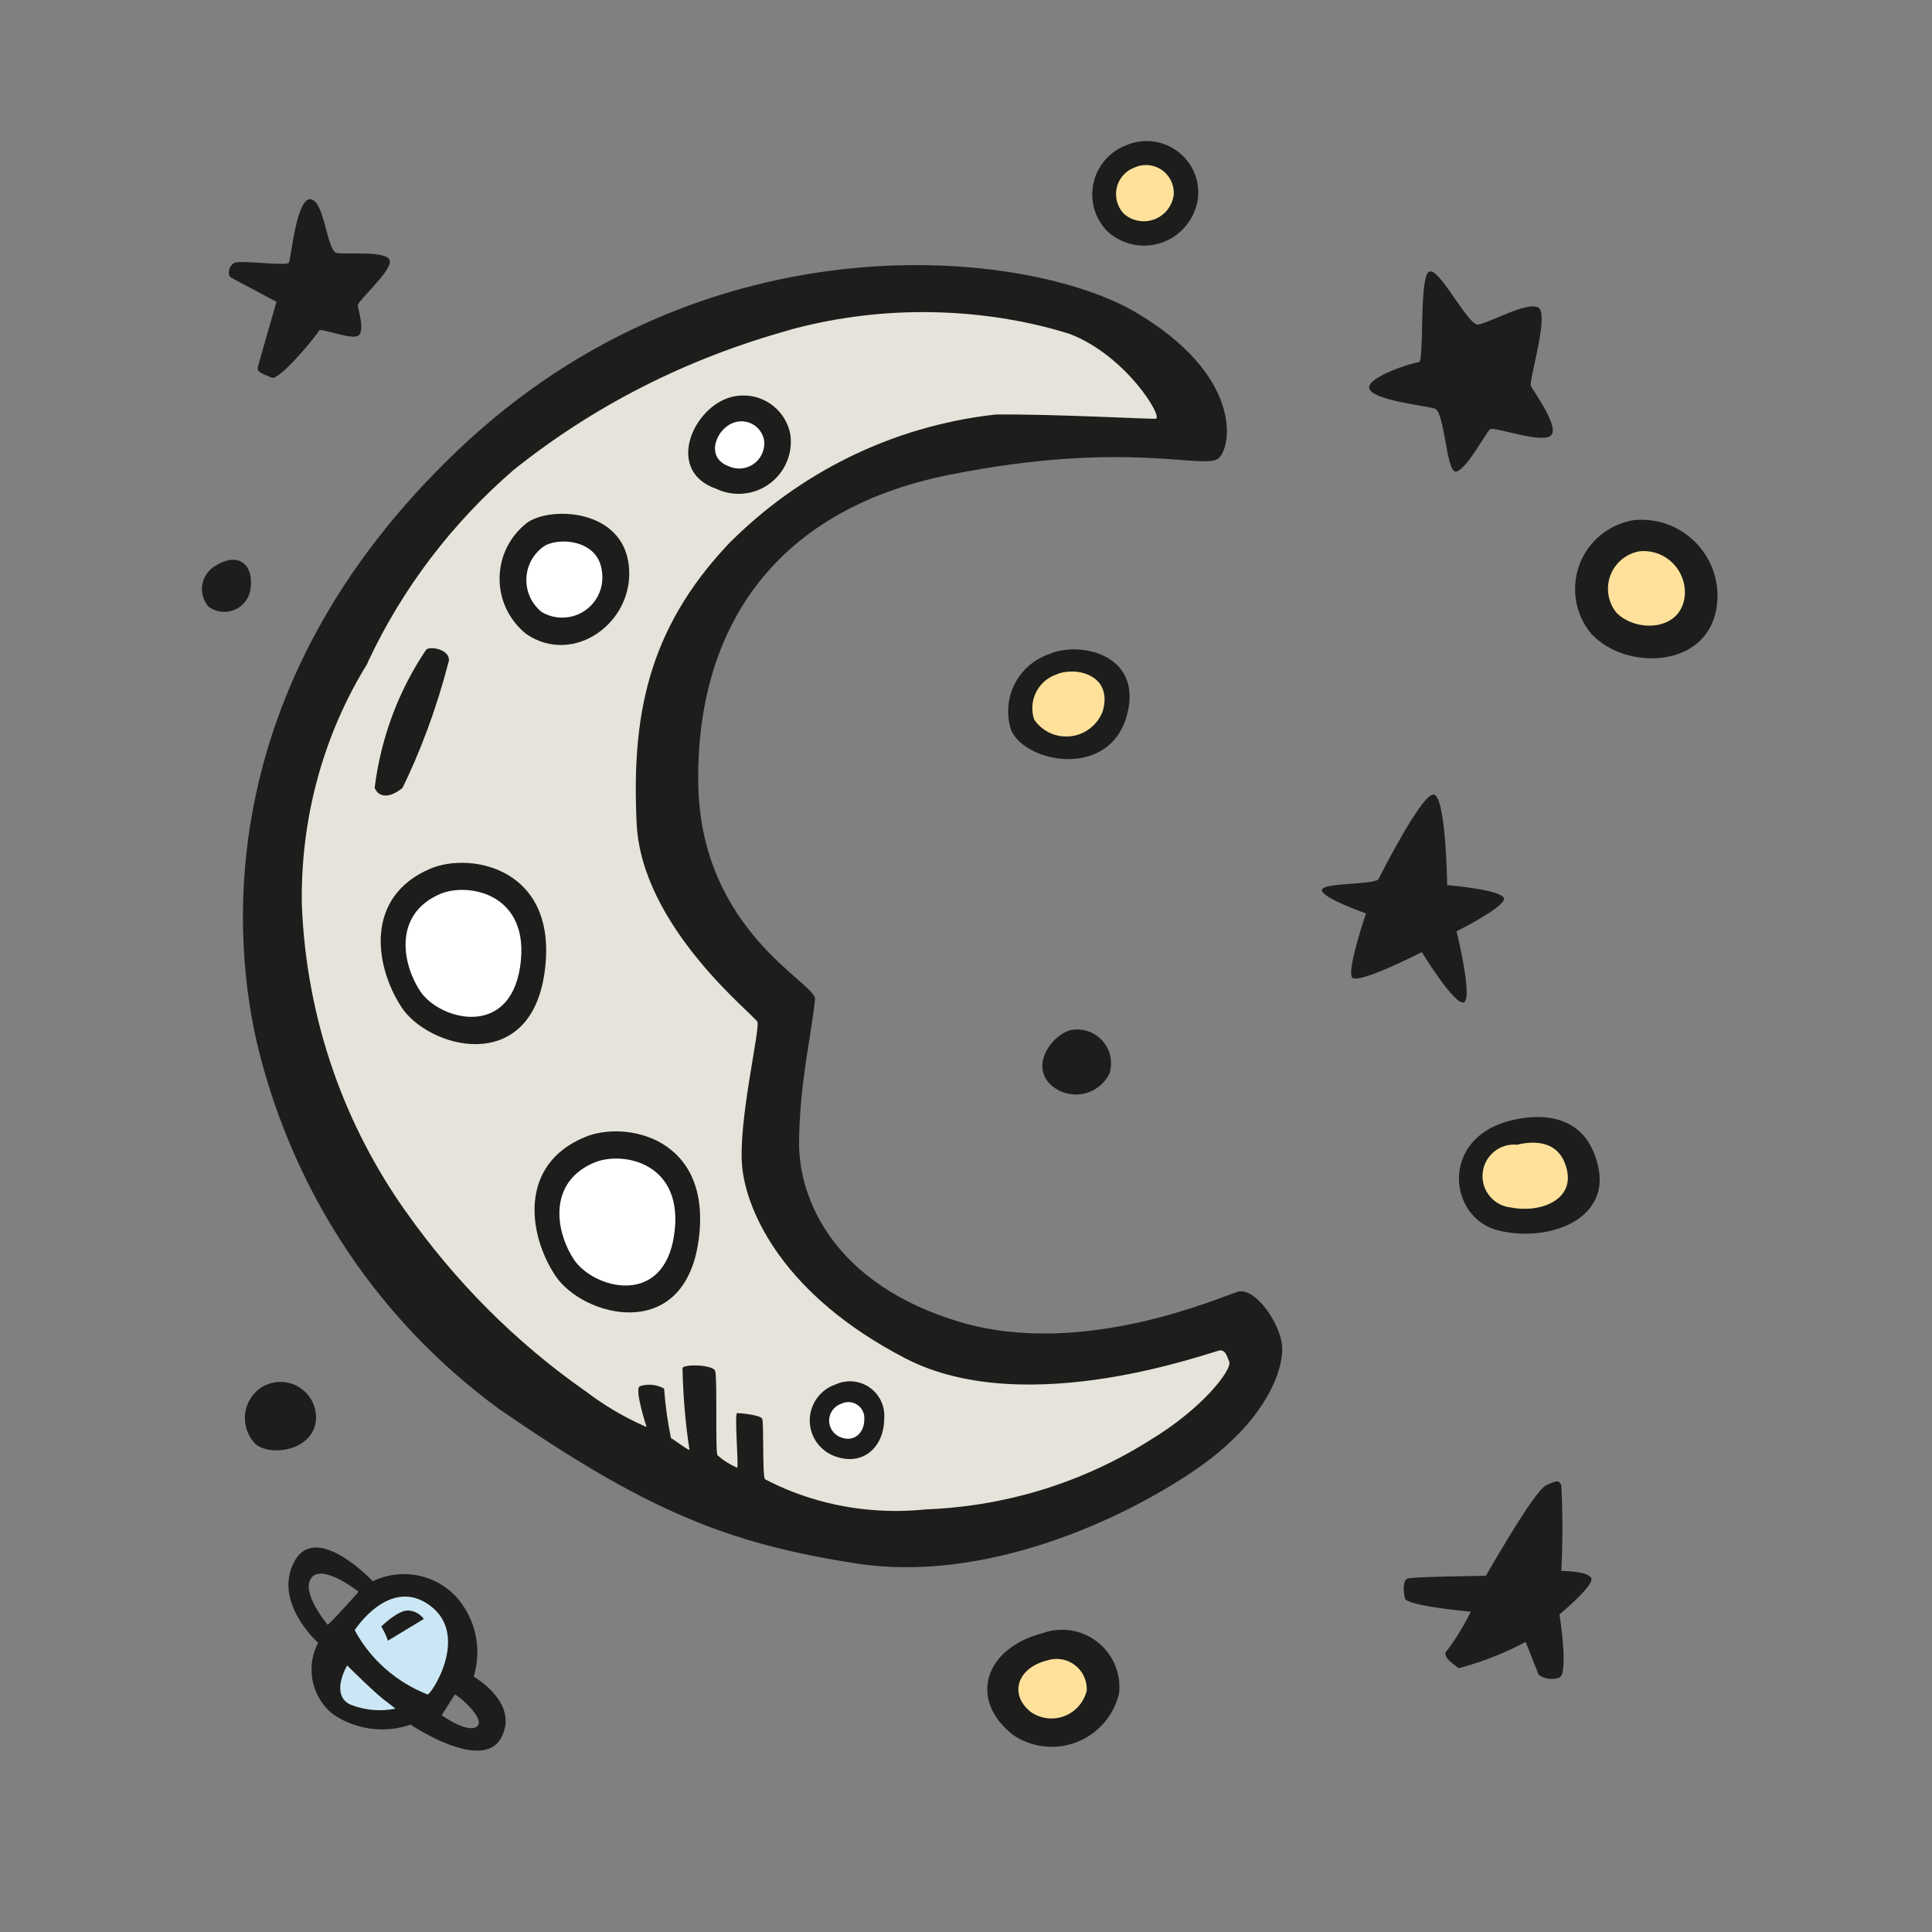 <!-- Generated by IcoMoon.io -->
<svg version="1.1" xmlns="http://www.w3.org/2000/svg" width="64" height="64" viewBox="0 0 64 64">
<rect x="0" y="0" width="64" height="64" fill="#808080" stroke="none"/>
<path fill="#1d1d1b" d="M15.69 55.54c0.078-0.242 0.122-0.521 0.122-0.811 0-0.727-0.282-1.389-0.744-1.881l0.001 0.002c-0.43-0.436-1.027-0.706-1.688-0.706-0.375 0-0.73 0.087-1.046 0.243l0.014-0.006s-1.88-2-2.6-0.65 0.79 2.69 0.79 2.69c-0.138 0.256-0.219 0.561-0.219 0.885 0 0.583 0.262 1.104 0.676 1.453l0.003 0.002c0.462 0.33 1.039 0.527 1.661 0.527 0.336 0 0.659-0.058 0.959-0.164l-0.020 0.006s2.37 1.6 3 0.44-0.91-2.030-0.91-2.030zM10.85 53.82s-0.91-1.090-0.53-1.56 1.56 0.47 1.56 0.47-0.97 1.090-1.030 1.090zM15.79 57.2c-0.32 0.22-1.16-0.38-1.16-0.38l0.44-0.69c0.28 0.16 1.030 0.87 0.72 1.070z"></path>
<path fill="#1d1d1b" d="M27 33.1c0.050-0.53-3.81-2.25-3.87-7.18s2.37-9 8.31-10.19 8.5-0.13 8.94-0.56 0.75-2.75-2.75-4.82-14.16-3.35-22.47 4.57-7.44 16.46-6.59 19.87c1.234 4.92 4.084 9.042 7.942 11.869l0.058 0.041c4.84 3.34 7.53 4.43 11.78 5.090s8.75-1.41 11.19-3.060 3-3.41 2.93-4.16-0.9-1.94-1.46-1.78-5.13 2.22-9.22 1-5.35-4-5.32-6 0.41-3.5 0.53-4.69z"></path>
<path fill="#1d1d1b" d="M7.79 8.7c0.23-0.080 1.71 0.12 1.78 0s0.25-2.16 0.72-2.1 0.53 1.72 0.87 1.78 1.66-0.090 1.75 0.25-1.090 1.35-1.060 1.5 0.25 0.88 0 1-1.25-0.28-1.28-0.18-1.32 1.68-1.57 1.56-0.5-0.16-0.46-0.34 0.62-2.17 0.62-2.17l-1.5-0.8c-0.16-0.1-0.060-0.44 0.13-0.5z"></path>
<path fill="#1d1d1b" d="M7.16 18.73c0.76-0.47 1.28 0 1.13 0.84-0.087 0.402-0.439 0.699-0.861 0.699-0.195 0-0.375-0.064-0.521-0.171l0.002 0.002c-0.136-0.156-0.22-0.361-0.22-0.585 0-0.338 0.188-0.631 0.465-0.782l0.005-0.002z"></path>
<path fill="#1d1d1b" d="M37.29 4.82c0.204-0.093 0.443-0.147 0.695-0.147 0.944 0 1.71 0.766 1.71 1.71 0 0.045-0.002 0.089-0.005 0.133l0-0.006c-0.092 0.916-0.859 1.626-1.792 1.626-0.466 0-0.89-0.177-1.21-0.467l0.002 0.001c-0.314-0.315-0.508-0.749-0.508-1.229 0-0.734 0.454-1.361 1.096-1.617l0.012-0.004z"></path>
<path fill="#ffe19b" d="M37.58 5.55c0.112-0.053 0.244-0.083 0.383-0.083 0.508 0 0.92 0.412 0.92 0.92 0 0.026-0.001 0.051-0.003 0.077l0-0.003c-0.067 0.493-0.485 0.869-0.991 0.869-0.248 0-0.475-0.090-0.65-0.24l0.001 0.001c-0.167-0.17-0.27-0.403-0.27-0.66 0-0.401 0.251-0.743 0.604-0.878l0.006-0.002z"></path>
<path fill="#1d1d1b" d="M47 12c0.19 0 0-2.84 0.34-3s1.28 1.78 1.62 1.75 1.63-0.78 2-0.56-0.32 2.43-0.25 2.59 1 1.41 0.65 1.66-1.87-0.32-2-0.22-0.84 1.44-1.15 1.4-0.35-2-0.69-2.090-2.060-0.28-2.16-0.66 1.46-0.87 1.64-0.87z"></path>
<path fill="#1d1d1b" d="M54.13 17.23c0.073-0.008 0.158-0.012 0.244-0.012 1.392 0 2.52 1.128 2.52 2.52 0 0.092-0.005 0.183-0.015 0.273l0.001-0.011c-0.22 2.15-3 2.25-4.16 1-0.338-0.399-0.543-0.919-0.543-1.488 0-1.15 0.84-2.103 1.94-2.28l0.013-0.002z"></path>
<path fill="#ffe19b" d="M54.32 18.26c0.037-0.004 0.081-0.006 0.125-0.006 0.757 0 1.37 0.613 1.37 1.37 0 0.041-0.002 0.081-0.005 0.121l0-0.005c-0.12 1.17-1.61 1.22-2.26 0.56-0.177-0.215-0.284-0.494-0.284-0.797 0-0.623 0.452-1.141 1.047-1.242l0.007-0.001z"></path>
<path fill="#1d1d1b" d="M34.75 21.67c1-0.45 3.16 0 2.57 2.060s-3.32 1.56-3.82 0.47c-0.066-0.19-0.104-0.409-0.104-0.637 0-0.873 0.56-1.616 1.34-1.889l0.014-0.004z"></path>
<path fill="#ffe19b" d="M35 22.34c0.62-0.27 1.88 0 1.53 1.22-0.189 0.494-0.658 0.838-1.208 0.838-0.439 0-0.826-0.219-1.059-0.553l-0.003-0.004c-0.040-0.114-0.063-0.245-0.063-0.382 0-0.517 0.332-0.956 0.795-1.116l0.008-0.003z"></path>
<path fill="#1d1d1b" d="M45.66 29.13s1.38-2.75 1.81-2.81 0.47 3 0.47 3 1.94 0.16 1.88 0.47-1.57 1.060-1.57 1.060 0.54 2.19 0.25 2.35-1.4-1.66-1.4-1.66-2.13 1.090-2.31 0.84 0.46-2.12 0.46-2.12-1.5-0.53-1.46-0.78 1.65-0.16 1.87-0.35z"></path>
<path fill="#1d1d1b" d="M35.44 34.13c0.074-0.017 0.158-0.027 0.245-0.027 0.619 0 1.12 0.501 1.12 1.12 0 0.124-0.020 0.243-0.057 0.355l0.002-0.008c-0.208 0.41-0.627 0.687-1.11 0.687-0.349 0-0.665-0.144-0.89-0.377l-0-0c-0.59-0.68 0.13-1.59 0.69-1.75z"></path>
<path fill="#1d1d1b" d="M50 37.13c1-0.26 2.53-0.28 2.94 1.5s-1.66 2.54-3.31 2.13-1.94-3.030 0.37-3.63z"></path>
<path fill="#ffe19b" d="M50.26 37.92c0.57-0.14 1.43-0.15 1.65 0.85s-0.91 1.42-1.86 1.23c-0.53-0.055-0.94-0.5-0.94-1.040 0-0.577 0.468-1.045 1.045-1.045 0.037 0 0.074 0.002 0.109 0.006l-0.005-0z"></path>
<path fill="#1d1d1b" d="M8.6 46c0.191-0.139 0.431-0.223 0.69-0.223 0.646 0 1.17 0.519 1.18 1.162v0.001c0 1.090-1.47 1.34-2 0.9-0.221-0.221-0.358-0.526-0.358-0.864 0-0.398 0.191-0.751 0.485-0.974l0.003-0.002z"></path>
<path fill="#1d1d1b" d="M34.54 54.1c0.191-0.071 0.412-0.112 0.642-0.112 1.049 0 1.9 0.851 1.9 1.9 0 0.075-0.004 0.148-0.013 0.221l0.001-0.009c-0.246 1.020-1.151 1.765-2.229 1.765-0.474 0-0.914-0.144-1.279-0.39l0.008 0.005c-1.5-1.16-0.97-2.88 0.97-3.38z"></path>
<path fill="#ffe19b" d="M34.7 55c0.090-0.029 0.194-0.046 0.301-0.046 0.552 0 1 0.448 1 1 0 0.016-0 0.033-0.001 0.049l0-0.002c-0.129 0.535-0.603 0.926-1.168 0.926-0.251 0-0.483-0.077-0.676-0.208l0.004 0.003c-0.75-0.58-0.47-1.48 0.54-1.72z"></path>
<path fill="#1d1d1b" d="M49.22 52.2c0.070-0.1 1.6-2.82 2-3s0.41-0.16 0.5 0c0.024 0.424 0.037 0.92 0.037 1.42s-0.013 0.996-0.040 1.489l0.003-0.069s1 0 1 0.28-1.060 1.16-1.060 1.16 0.31 1.94 0 2.090c-0.077 0.029-0.166 0.046-0.259 0.046-0.161 0-0.311-0.051-0.433-0.138l0.002 0.002-0.43-1.090c-0.634 0.342-1.372 0.639-2.144 0.852l-0.076 0.018c-0.16-0.12-0.6-0.41-0.38-0.59 0.278-0.371 0.537-0.79 0.758-1.232l0.022-0.048s-2.12-0.19-2.18-0.44-0.070-0.6 0.090-0.66 2.59-0.090 2.59-0.090z"></path>
<path fill="#cbe7f5" d="M11.75 54s1.16-1.81 2.5-0.81 0 3-0.090 2.94c-1.043-0.412-1.881-1.159-2.398-2.106l-0.012-0.024z"></path>
<path fill="#cbe7f5" d="M11.5 55.17s1 1 1.32 1.21l0.28 0.22c-0.157 0.033-0.337 0.053-0.522 0.053-0.364 0-0.711-0.075-1.025-0.209l0.017 0.007c-0.63-0.35-0.070-1.28-0.070-1.28z"></path>
<path fill="#1d1d1b" d="M12.63 53.88s0.56-0.56 0.91-0.53c0.206 0.017 0.384 0.123 0.499 0.278l0.001 0.002-0.63 0.38-0.56 0.34c-0.060-0.18-0.135-0.335-0.225-0.479l0.005 0.009z"></path>
<path fill="#e6e4da" d="M38.29 13.87c0.24-0.060-1-2.1-2.86-2.81-1.454-0.457-3.126-0.721-4.859-0.721-1.555 0-3.060 0.212-4.489 0.609l0.118-0.028c-3.533 0.972-6.609 2.575-9.249 4.698l0.049-0.038c-2.020 1.749-3.653 3.887-4.791 6.304l-0.049 0.116c-1.358 2.195-2.163 4.857-2.163 7.706 0 0.103 0.001 0.206 0.003 0.309l-0-0.015c0.157 3.8 1.414 7.279 3.459 10.158l-0.039-0.058c1.656 2.355 3.645 4.343 5.923 5.949l0.076 0.051c0.579 0.444 1.237 0.836 1.939 1.146l0.061 0.024s-0.42-1.27-0.22-1.35c0.092-0.031 0.198-0.049 0.309-0.049 0.18 0 0.35 0.048 0.496 0.132l-0.005-0.003c0.046 0.614 0.128 1.175 0.245 1.723l-0.015-0.083c0.13 0.070 0.61 0.44 0.61 0.38-0.126-0.798-0.209-1.734-0.23-2.686l-0-0.024c0.1-0.13 1-0.1 1.080 0.1s0 2.71 0.080 2.8c0.186 0.163 0.401 0.301 0.634 0.404l0.016 0.006c0.060 0-0.1-1.81 0-1.81s0.77 0.060 0.83 0.19 0 1.85 0.090 2c1.259 0.663 2.75 1.052 4.333 1.052 0.348 0 0.691-0.019 1.029-0.055l-0.042 0.004c2.78-0.106 5.342-0.952 7.52-2.346l-0.060 0.036c1.67-1 2.71-2.31 2.6-2.59s-0.14-0.35-0.29-0.37-6.37 2.37-10.43 0.27-5.25-4.85-5.41-6.31 0.6-4.61 0.5-4.84-3.84-3.14-4-6.58 0.31-6.37 3.060-9.27c2.302-2.316 5.365-3.873 8.782-4.264l0.068-0.006c1.85-0.020 5.2 0.16 5.29 0.14z"></path>
<path fill="#1d1d1b" d="M24.1 13.19c0.157-0.057 0.338-0.090 0.527-0.090 0.77 0 1.412 0.551 1.552 1.28l0.002 0.010c0.011 0.072 0.017 0.155 0.017 0.239 0 0.955-0.775 1.73-1.73 1.73-0.271 0-0.528-0.063-0.757-0.174l0.010 0.005c-1.64-0.57-0.83-2.57 0.38-3z"></path>
<path fill="#fff" d="M24.31 14c0.075-0.027 0.162-0.043 0.252-0.043 0.371 0 0.68 0.266 0.747 0.618l0.001 0.005c0.005 0.033 0.007 0.072 0.007 0.111 0 0.458-0.372 0.83-0.83 0.83-0.13 0-0.253-0.030-0.362-0.083l0.005 0.002c-0.79-0.29-0.4-1.25 0.18-1.44z"></path>
<path fill="#1d1d1b" d="M17.47 17.31c0.77-0.54 3.15-0.46 3.36 1.42s-1.83 3.35-3.4 2.27c-0.539-0.432-0.881-1.091-0.881-1.829 0-0.756 0.359-1.429 0.915-1.857l0.006-0.004z"></path>
<path fill="#fff" d="M18 18.11c0.44-0.32 1.82-0.27 1.94 0.82 0.010 0.060 0.015 0.129 0.015 0.2 0 0.735-0.595 1.33-1.33 1.33-0.253 0-0.49-0.071-0.691-0.193l0.006 0.003c-0.309-0.251-0.504-0.631-0.504-1.057 0-0.452 0.221-0.853 0.56-1.1l0.004-0.003z"></path>
<path fill="#1d1d1b" d="M14.12 21.52c0.14-0.13 0.79 0 0.75 0.37-0.419 1.615-0.946 3.015-1.599 4.342l0.059-0.132c-0.31 0.27-0.75 0.4-0.92 0 0.218-1.729 0.826-3.283 1.733-4.617l-0.023 0.037z"></path>
<path fill="#1d1d1b" d="M14.27 28.77c1.34-0.56 4.25 0 3.77 3.44s-3.86 2.52-4.75 1.14-1.21-3.66 0.98-4.58z"></path>
<path fill="#fff" d="M14.59 29.61c0.94-0.39 3 0 2.64 2.41s-2.7 1.76-3.32 0.8-0.85-2.56 0.68-3.21z"></path>
<path fill="#1d1d1b" d="M19.37 37.67c1.34-0.57 4.25 0 3.77 3.43s-3.85 2.52-4.75 1.15-1.21-3.67 0.98-4.58z"></path>
<path fill="#fff" d="M19.69 38.51c0.94-0.39 3 0 2.64 2.41s-2.69 1.76-3.32 0.8-0.85-2.57 0.68-3.21z"></path>
<path fill="#1d1d1b" d="M27.66 45.87c0.145-0.071 0.315-0.113 0.495-0.113 0.63 0 1.14 0.51 1.14 1.14 0 0.036-0.002 0.072-0.005 0.107l0-0.005c0 0.9-0.67 1.58-1.61 1.25-0.502-0.174-0.856-0.642-0.856-1.194 0-0.544 0.345-1.007 0.827-1.184l0.009-0.003z"></path>
<path fill="#fff" d="M27.87 46.5c0.068-0.034 0.148-0.054 0.233-0.054 0.293 0 0.53 0.237 0.53 0.53 0 0.019-0.001 0.038-0.003 0.056l0-0.002c0 0.42-0.32 0.75-0.76 0.59-0.237-0.080-0.404-0.301-0.404-0.56s0.167-0.48 0.4-0.559l0.004-0.001z"></path>
</svg>
